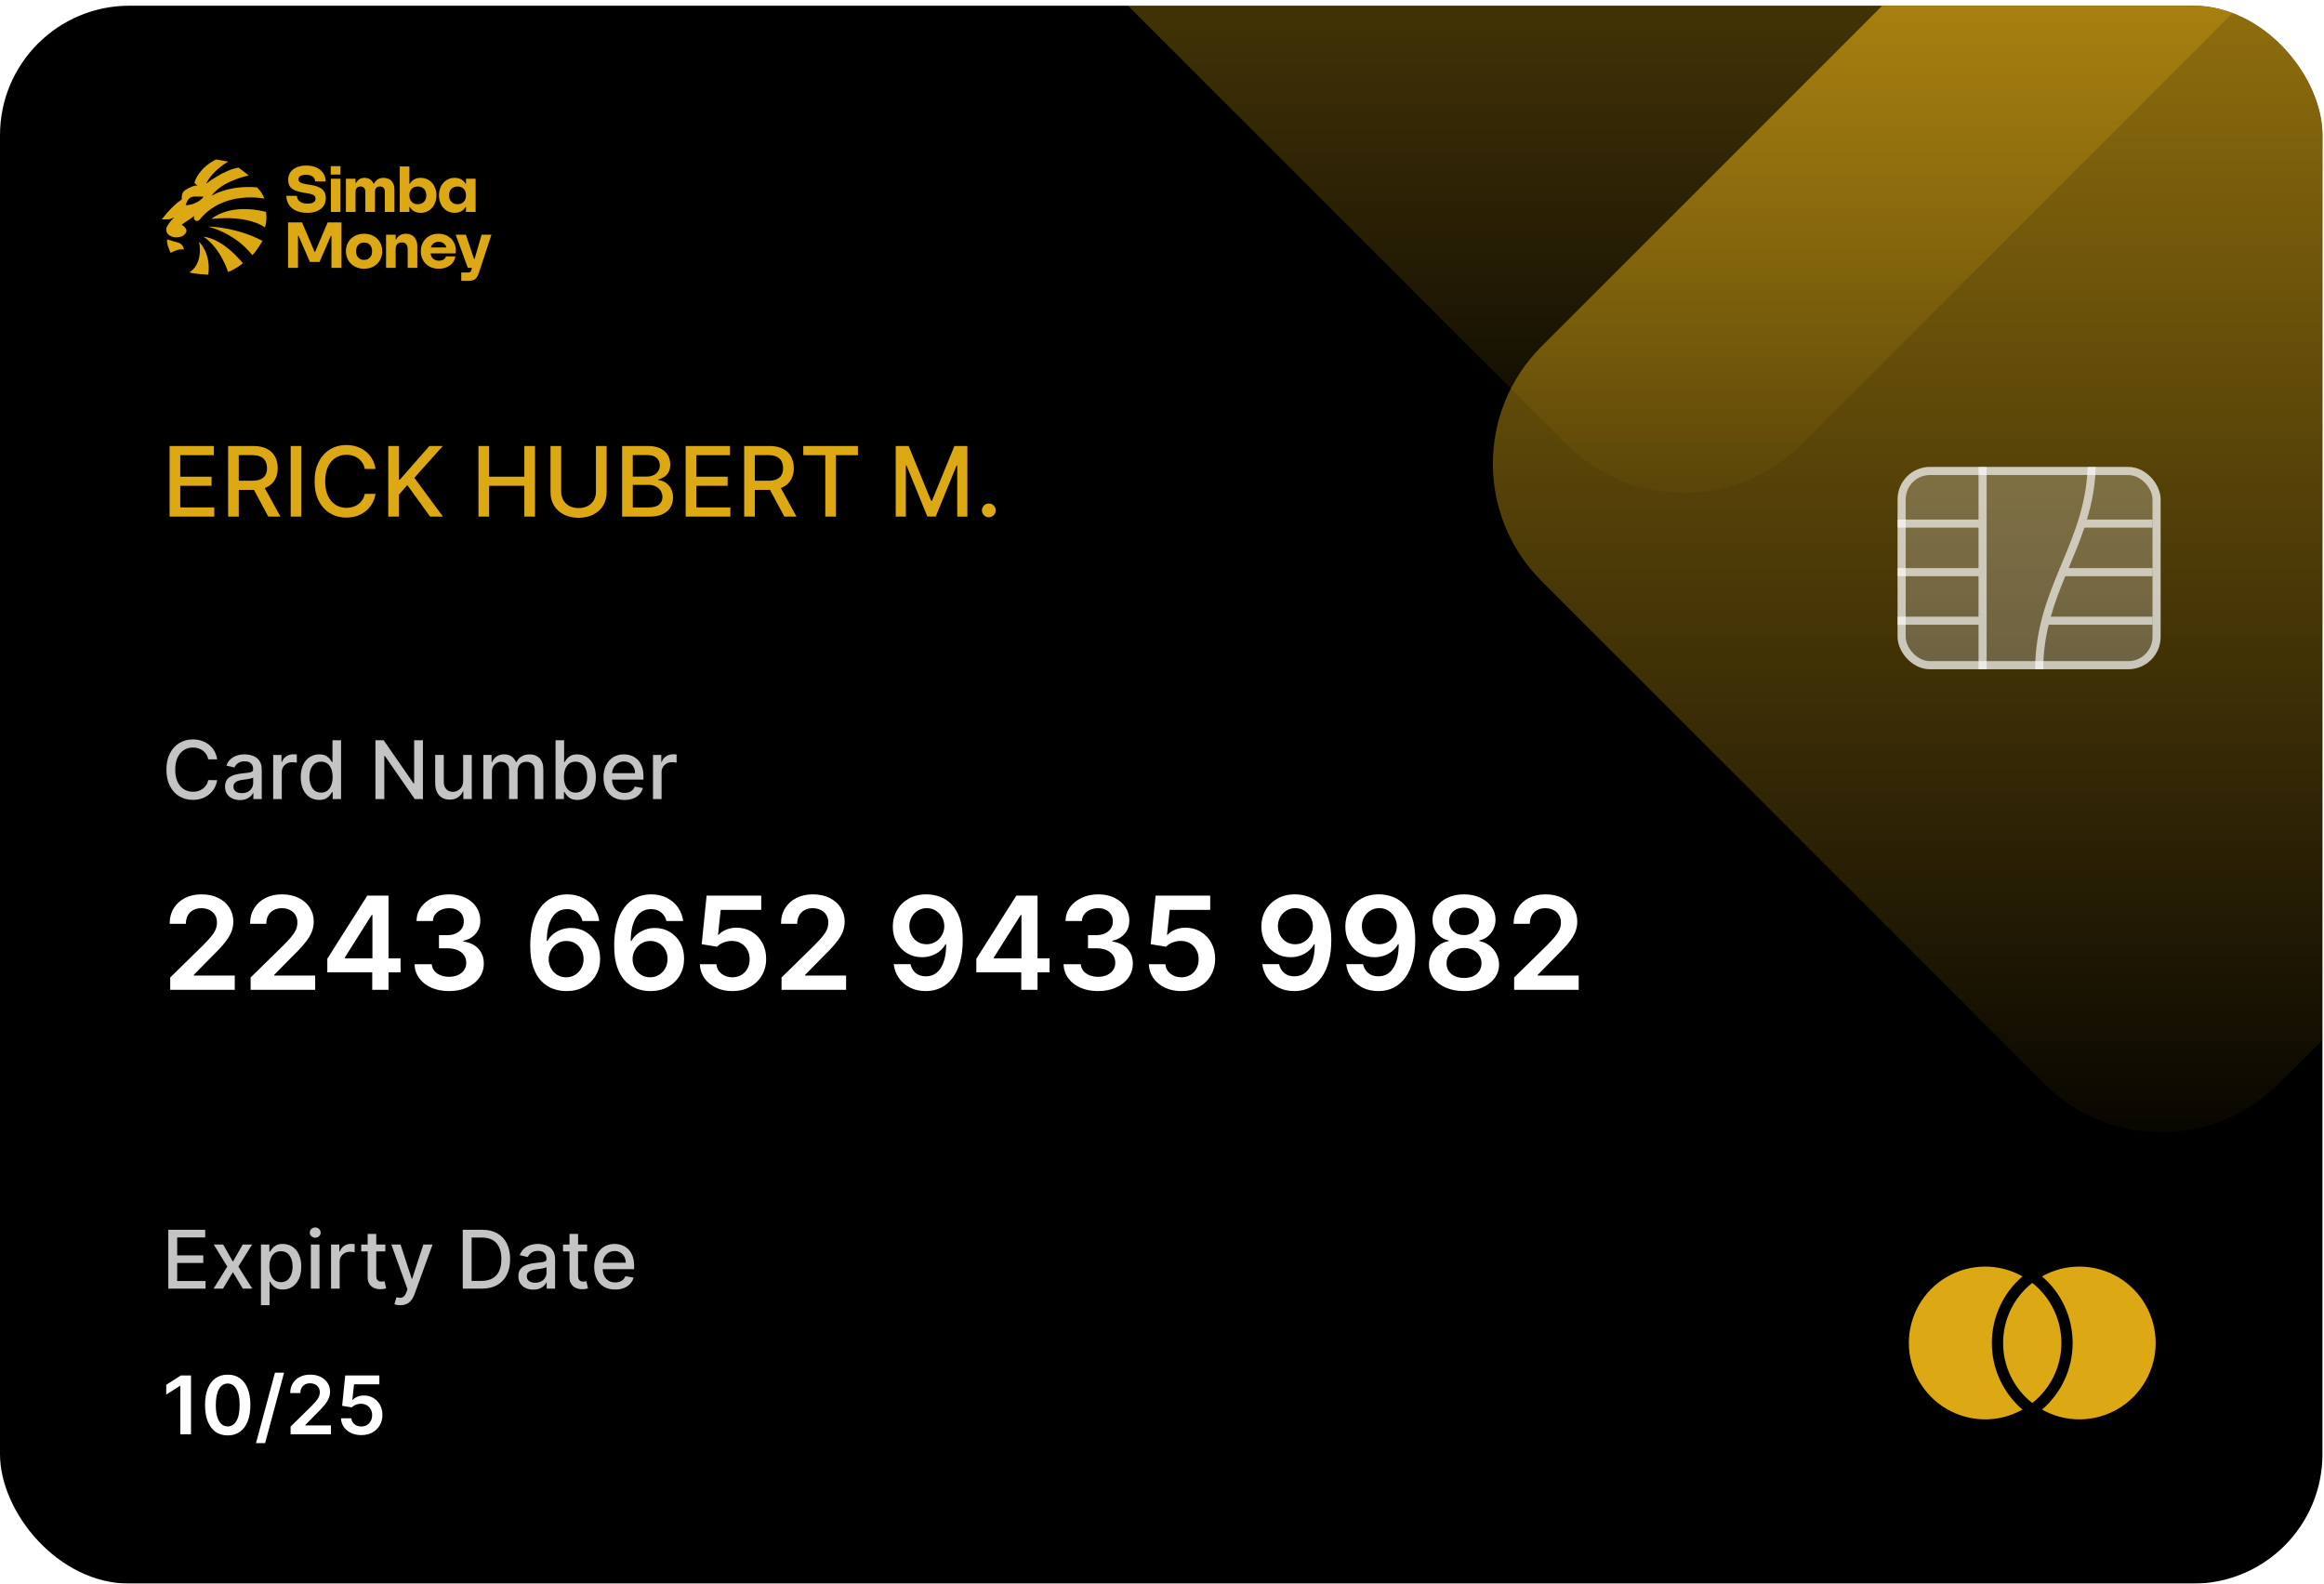 <svg width="361" height="246" viewBox="0 0 361 246" fill="none" xmlns="http://www.w3.org/2000/svg">
<g filter="url(#filter0_b_1093_224952)">
<g clip-path="url(#clip0_1093_224952)">
<rect y="0.885" width="360.759" height="245.115" rx="20.112" fill="black"/>
<path d="M317.542 -24.275C327.597 -34.331 343.901 -34.331 353.957 -24.275L432.059 53.827C442.114 63.883 442.114 80.187 432.059 90.242L353.957 168.344C343.901 178.4 327.597 178.4 317.542 168.344L239.44 90.242C229.384 80.187 229.384 63.883 239.44 53.827L317.542 -24.275Z" fill="url(#paint0_linear_1093_224952)" fill-opacity="0.8"/>
<path d="M243.378 -123.576C253.434 -133.631 269.738 -133.631 279.794 -123.576L357.896 -45.474C367.951 -35.418 367.951 -19.114 357.896 -9.058L279.794 69.043C269.738 79.099 253.434 79.099 243.378 69.043L165.276 -9.058C155.221 -19.114 155.221 -35.418 165.276 -45.474L243.378 -123.576Z" fill="url(#paint1_linear_1093_224952)" fill-opacity="0.8"/>
<g filter="url(#filter1_d_1093_224952)">
<path d="M26.345 80.25V69.28H33.223V70.705H28V74.047H32.864V75.467H28V78.825H33.287V80.25H26.345ZM35.434 80.25V69.28H39.344C40.194 69.28 40.9 69.426 41.46 69.719C42.024 70.012 42.446 70.417 42.724 70.935C43.003 71.449 43.142 72.044 43.142 72.719C43.142 73.39 43.001 73.981 42.719 74.492C42.44 74.999 42.019 75.393 41.455 75.675C40.894 75.958 40.189 76.099 39.339 76.099H36.377V74.674H39.189C39.725 74.674 40.16 74.597 40.496 74.444C40.835 74.29 41.083 74.067 41.24 73.774C41.398 73.481 41.476 73.129 41.476 72.719C41.476 72.305 41.396 71.946 41.235 71.642C41.078 71.338 40.83 71.106 40.491 70.946C40.155 70.781 39.714 70.699 39.168 70.699H37.089V80.25H35.434ZM40.849 75.301L43.56 80.25H41.674L39.018 75.301H40.849ZM46.811 69.28V80.25H45.156V69.28H46.811ZM58.333 72.847H56.662C56.598 72.49 56.478 72.176 56.303 71.904C56.128 71.633 55.914 71.403 55.66 71.213C55.407 71.024 55.123 70.881 54.809 70.785C54.498 70.689 54.168 70.64 53.818 70.64C53.186 70.64 52.62 70.799 52.12 71.117C51.623 71.435 51.23 71.901 50.941 72.515C50.656 73.129 50.513 73.879 50.513 74.765C50.513 75.658 50.656 76.411 50.941 77.025C51.23 77.64 51.625 78.104 52.125 78.418C52.625 78.732 53.187 78.889 53.812 78.889C54.159 78.889 54.487 78.843 54.798 78.75C55.112 78.654 55.396 78.513 55.65 78.327C55.903 78.141 56.117 77.915 56.292 77.647C56.471 77.375 56.594 77.065 56.662 76.715L58.333 76.72C58.244 77.259 58.071 77.756 57.814 78.209C57.56 78.659 57.233 79.048 56.833 79.377C56.437 79.702 55.983 79.954 55.473 80.132C54.962 80.311 54.405 80.4 53.802 80.4C52.852 80.4 52.005 80.175 51.263 79.725C50.52 79.272 49.934 78.623 49.506 77.781C49.081 76.938 48.868 75.933 48.868 74.765C48.868 73.594 49.083 72.588 49.511 71.749C49.94 70.906 50.525 70.26 51.268 69.81C52.011 69.357 52.855 69.13 53.802 69.13C54.384 69.13 54.926 69.214 55.43 69.382C55.937 69.546 56.392 69.789 56.796 70.11C57.199 70.428 57.533 70.817 57.798 71.278C58.062 71.735 58.24 72.258 58.333 72.847ZM60.314 80.25V69.28H61.969V74.519H62.103L66.704 69.28H68.788L64.363 74.219L68.804 80.25H66.811L63.265 75.349L61.969 76.838V80.25H60.314ZM74.323 80.25V69.28H75.978V74.047H81.447V69.28H83.107V80.25H81.447V75.467H75.978V80.25H74.323ZM92.572 69.28H94.233V76.495C94.233 77.263 94.052 77.943 93.692 78.536C93.331 79.125 92.824 79.589 92.171 79.929C91.517 80.264 90.751 80.432 89.873 80.432C88.998 80.432 88.233 80.264 87.58 79.929C86.926 79.589 86.419 79.125 86.059 78.536C85.698 77.943 85.518 77.263 85.518 76.495V69.28H87.173V76.361C87.173 76.858 87.282 77.299 87.5 77.684C87.721 78.07 88.033 78.373 88.437 78.595C88.841 78.813 89.319 78.922 89.873 78.922C90.43 78.922 90.91 78.813 91.313 78.595C91.721 78.373 92.031 78.07 92.246 77.684C92.463 77.299 92.572 76.858 92.572 76.361V69.28ZM96.639 80.25V69.28H100.657C101.435 69.28 102.08 69.408 102.59 69.665C103.101 69.919 103.483 70.264 103.737 70.699C103.99 71.131 104.117 71.619 104.117 72.162C104.117 72.619 104.033 73.004 103.865 73.319C103.697 73.629 103.472 73.879 103.19 74.069C102.912 74.254 102.605 74.39 102.269 74.476V74.583C102.633 74.601 102.988 74.719 103.335 74.936C103.685 75.151 103.974 75.456 104.203 75.852C104.431 76.249 104.545 76.731 104.545 77.299C104.545 77.859 104.413 78.363 104.149 78.809C103.888 79.252 103.485 79.604 102.938 79.864C102.392 80.121 101.694 80.25 100.844 80.25H96.639ZM98.294 78.831H100.683C101.476 78.831 102.044 78.677 102.387 78.37C102.73 78.063 102.901 77.679 102.901 77.218C102.901 76.872 102.813 76.554 102.638 76.265C102.463 75.975 102.214 75.745 101.889 75.574C101.567 75.402 101.185 75.317 100.742 75.317H98.294V78.831ZM98.294 74.026H100.512C100.883 74.026 101.217 73.954 101.514 73.811C101.814 73.669 102.051 73.469 102.226 73.212C102.405 72.951 102.494 72.644 102.494 72.29C102.494 71.837 102.335 71.456 102.017 71.149C101.699 70.842 101.212 70.689 100.555 70.689H98.294V74.026ZM106.509 80.25V69.28H113.386V70.705H108.164V74.047H113.027V75.467H108.164V78.825H113.451V80.25H106.509ZM115.597 80.25V69.28H119.508C120.357 69.28 121.063 69.426 121.623 69.719C122.188 70.012 122.609 70.417 122.887 70.935C123.166 71.449 123.305 72.044 123.305 72.719C123.305 73.39 123.164 73.981 122.882 74.492C122.604 74.999 122.182 75.393 121.618 75.675C121.057 75.958 120.352 76.099 119.502 76.099H116.54V74.674H119.352C119.888 74.674 120.324 74.597 120.659 74.444C120.998 74.29 121.247 74.067 121.404 73.774C121.561 73.481 121.639 73.129 121.639 72.719C121.639 72.305 121.559 71.946 121.398 71.642C121.241 71.338 120.993 71.106 120.654 70.946C120.318 70.781 119.877 70.699 119.331 70.699H117.252V80.25H115.597ZM121.013 75.301L123.723 80.25H121.838L119.181 75.301H121.013ZM124.778 70.705V69.28H133.268V70.705H129.846V80.25H128.196V70.705H124.778ZM139.137 69.28H141.145L144.638 77.807H144.766L148.259 69.28H150.267V80.25H148.693V72.312H148.591L145.355 80.234H144.048L140.813 72.306H140.711V80.25H139.137V69.28ZM153.601 80.352C153.308 80.352 153.056 80.248 152.845 80.041C152.635 79.83 152.529 79.577 152.529 79.281C152.529 78.988 152.635 78.738 152.845 78.531C153.056 78.32 153.308 78.215 153.601 78.215C153.893 78.215 154.145 78.32 154.356 78.531C154.566 78.738 154.672 78.988 154.672 79.281C154.672 79.477 154.622 79.657 154.522 79.822C154.425 79.982 154.297 80.111 154.136 80.207C153.975 80.304 153.797 80.352 153.601 80.352Z" fill="#DCA915"/>
</g>
<path d="M33.737 117.96H32.345C32.291 117.662 32.191 117.401 32.046 117.174C31.9 116.948 31.721 116.756 31.51 116.599C31.299 116.441 31.062 116.322 30.8 116.241C30.541 116.161 30.266 116.121 29.974 116.121C29.448 116.121 28.976 116.253 28.559 116.518C28.146 116.783 27.818 117.171 27.577 117.683C27.339 118.195 27.22 118.82 27.22 119.558C27.22 120.302 27.339 120.93 27.577 121.442C27.818 121.954 28.147 122.34 28.564 122.602C28.98 122.864 29.449 122.995 29.97 122.995C30.259 122.995 30.532 122.956 30.791 122.879C31.053 122.799 31.29 122.681 31.501 122.526C31.712 122.372 31.891 122.183 32.037 121.96C32.185 121.733 32.288 121.474 32.345 121.183L33.737 121.187C33.663 121.637 33.519 122.05 33.304 122.428C33.093 122.803 32.821 123.128 32.487 123.401C32.157 123.672 31.779 123.882 31.354 124.031C30.928 124.179 30.464 124.254 29.961 124.254C29.169 124.254 28.464 124.066 27.845 123.691C27.226 123.314 26.738 122.773 26.381 122.071C26.027 121.369 25.85 120.531 25.85 119.558C25.85 118.582 26.028 117.744 26.386 117.045C26.743 116.343 27.231 115.804 27.85 115.429C28.469 115.051 29.172 114.862 29.961 114.862C30.446 114.862 30.898 114.932 31.318 115.072C31.741 115.209 32.12 115.411 32.456 115.679C32.792 115.944 33.071 116.268 33.291 116.652C33.511 117.033 33.66 117.469 33.737 117.96ZM37.276 124.281C36.842 124.281 36.449 124.2 36.098 124.04C35.746 123.876 35.468 123.639 35.263 123.33C35.06 123.02 34.959 122.641 34.959 122.192C34.959 121.805 35.034 121.486 35.182 121.236C35.331 120.986 35.532 120.789 35.785 120.643C36.038 120.497 36.321 120.387 36.633 120.312C36.946 120.238 37.264 120.181 37.589 120.143C37.999 120.095 38.333 120.056 38.588 120.027C38.844 119.994 39.03 119.942 39.146 119.87C39.262 119.799 39.32 119.683 39.32 119.522V119.491C39.32 119.101 39.21 118.799 38.99 118.585C38.773 118.371 38.449 118.264 38.017 118.264C37.568 118.264 37.214 118.363 36.955 118.563C36.699 118.759 36.522 118.978 36.423 119.219L35.169 118.933C35.318 118.516 35.535 118.18 35.821 117.924C36.109 117.665 36.441 117.478 36.816 117.362C37.191 117.243 37.586 117.183 37.999 117.183C38.273 117.183 38.563 117.216 38.87 117.281C39.179 117.344 39.468 117.46 39.736 117.63C40.006 117.799 40.228 118.042 40.401 118.357C40.573 118.67 40.66 119.076 40.66 119.576V124.129H39.356V123.192H39.303C39.216 123.364 39.087 123.534 38.914 123.7C38.742 123.867 38.52 124.005 38.249 124.116C37.978 124.226 37.654 124.281 37.276 124.281ZM37.566 123.209C37.935 123.209 38.251 123.136 38.513 122.991C38.777 122.845 38.978 122.654 39.115 122.419C39.255 122.181 39.325 121.927 39.325 121.656V120.772C39.277 120.82 39.185 120.864 39.048 120.906C38.914 120.945 38.761 120.979 38.588 121.009C38.416 121.036 38.248 121.061 38.084 121.085C37.92 121.105 37.783 121.123 37.673 121.138C37.414 121.171 37.178 121.226 36.964 121.303C36.752 121.381 36.583 121.492 36.455 121.638C36.33 121.781 36.267 121.971 36.267 122.209C36.267 122.54 36.389 122.79 36.633 122.959C36.877 123.126 37.188 123.209 37.566 123.209ZM42.437 124.129V117.273H43.727V118.362H43.799C43.924 117.993 44.144 117.703 44.459 117.491C44.778 117.277 45.138 117.17 45.54 117.17C45.623 117.17 45.721 117.173 45.834 117.179C45.95 117.185 46.041 117.192 46.106 117.201V118.478C46.053 118.463 45.958 118.447 45.821 118.429C45.684 118.408 45.547 118.397 45.41 118.397C45.095 118.397 44.813 118.464 44.566 118.598C44.322 118.729 44.129 118.912 43.986 119.147C43.843 119.379 43.772 119.644 43.772 119.942V124.129H42.437ZM49.583 124.263C49.029 124.263 48.535 124.121 48.101 123.839C47.669 123.553 47.33 123.147 47.083 122.62C46.839 122.09 46.717 121.455 46.717 120.714C46.717 119.973 46.84 119.339 47.087 118.813C47.337 118.286 47.68 117.883 48.114 117.603C48.549 117.323 49.041 117.183 49.592 117.183C50.017 117.183 50.359 117.255 50.618 117.398C50.88 117.537 51.083 117.701 51.225 117.889C51.371 118.076 51.484 118.241 51.565 118.384H51.645V114.987H52.98V124.129H51.676V123.062H51.565C51.484 123.208 51.368 123.375 51.216 123.562C51.068 123.749 50.862 123.913 50.6 124.053C50.339 124.193 49.999 124.263 49.583 124.263ZM49.877 123.125C50.261 123.125 50.586 123.023 50.85 122.821C51.118 122.616 51.321 122.331 51.458 121.968C51.597 121.605 51.667 121.183 51.667 120.701C51.667 120.225 51.599 119.808 51.462 119.451C51.325 119.094 51.124 118.816 50.859 118.616C50.594 118.417 50.267 118.317 49.877 118.317C49.475 118.317 49.141 118.421 48.873 118.63C48.605 118.838 48.403 119.122 48.266 119.482C48.132 119.842 48.065 120.248 48.065 120.701C48.065 121.159 48.133 121.571 48.27 121.937C48.407 122.303 48.61 122.593 48.877 122.808C49.148 123.019 49.481 123.125 49.877 123.125ZM65.697 114.987V124.129H64.429L59.782 117.424H59.698V124.129H58.318V114.987H59.595L64.246 121.701H64.331V114.987H65.697ZM71.945 121.285V117.273H73.284V124.129H71.972V122.942H71.9C71.743 123.308 71.49 123.613 71.142 123.857C70.796 124.098 70.366 124.218 69.852 124.218C69.411 124.218 69.021 124.121 68.682 123.928C68.346 123.732 68.081 123.441 67.888 123.058C67.697 122.674 67.602 122.199 67.602 121.634V117.273H68.936V121.473C68.936 121.94 69.066 122.312 69.325 122.589C69.584 122.866 69.92 123.004 70.334 123.004C70.584 123.004 70.832 122.942 71.079 122.817C71.329 122.692 71.536 122.503 71.7 122.25C71.866 121.997 71.948 121.675 71.945 121.285ZM75.078 124.129V117.273H76.359V118.388H76.444C76.586 118.011 76.82 117.716 77.144 117.505C77.469 117.29 77.857 117.183 78.309 117.183C78.768 117.183 79.151 117.29 79.461 117.505C79.773 117.719 80.004 118.014 80.153 118.388H80.224C80.388 118.022 80.648 117.731 81.005 117.514C81.362 117.293 81.788 117.183 82.282 117.183C82.904 117.183 83.411 117.378 83.804 117.768C84.2 118.158 84.398 118.746 84.398 119.531V124.129H83.063V119.656C83.063 119.192 82.937 118.856 82.684 118.647C82.431 118.439 82.129 118.335 81.778 118.335C81.343 118.335 81.005 118.469 80.764 118.737C80.523 119.002 80.403 119.342 80.403 119.759V124.129H79.073V119.571C79.073 119.199 78.957 118.9 78.724 118.674C78.492 118.448 78.19 118.335 77.818 118.335C77.565 118.335 77.332 118.402 77.118 118.536C76.906 118.667 76.735 118.85 76.604 119.085C76.476 119.32 76.412 119.592 76.412 119.902V124.129H75.078ZM86.294 124.129V114.987H87.629V118.384H87.709C87.786 118.241 87.898 118.076 88.044 117.889C88.189 117.701 88.392 117.537 88.651 117.398C88.91 117.255 89.252 117.183 89.677 117.183C90.231 117.183 90.725 117.323 91.159 117.603C91.594 117.883 91.935 118.286 92.182 118.813C92.432 119.339 92.557 119.973 92.557 120.714C92.557 121.455 92.433 122.09 92.186 122.62C91.939 123.147 91.6 123.553 91.168 123.839C90.737 124.121 90.244 124.263 89.691 124.263C89.274 124.263 88.933 124.193 88.669 124.053C88.407 123.913 88.201 123.749 88.053 123.562C87.904 123.375 87.789 123.208 87.709 123.062H87.597V124.129H86.294ZM87.602 120.701C87.602 121.183 87.672 121.605 87.812 121.968C87.951 122.331 88.154 122.616 88.419 122.821C88.683 123.023 89.008 123.125 89.392 123.125C89.79 123.125 90.124 123.019 90.392 122.808C90.659 122.593 90.862 122.303 90.999 121.937C91.139 121.571 91.209 121.159 91.209 120.701C91.209 120.248 91.14 119.842 91.003 119.482C90.869 119.122 90.667 118.838 90.396 118.63C90.128 118.421 89.793 118.317 89.392 118.317C89.005 118.317 88.678 118.417 88.41 118.616C88.145 118.816 87.944 119.094 87.807 119.451C87.67 119.808 87.602 120.225 87.602 120.701ZM97.01 124.267C96.335 124.267 95.753 124.123 95.265 123.834C94.78 123.543 94.405 123.133 94.14 122.607C93.878 122.077 93.747 121.457 93.747 120.745C93.747 120.043 93.878 119.424 94.14 118.888C94.405 118.353 94.774 117.935 95.247 117.634C95.723 117.334 96.28 117.183 96.917 117.183C97.303 117.183 97.678 117.247 98.041 117.375C98.404 117.503 98.73 117.704 99.019 117.978C99.308 118.252 99.535 118.607 99.702 119.045C99.869 119.479 99.952 120.007 99.952 120.629V121.102H94.502V120.103H98.644C98.644 119.751 98.573 119.44 98.43 119.17C98.287 118.896 98.086 118.68 97.827 118.522C97.571 118.365 97.271 118.286 96.925 118.286C96.55 118.286 96.223 118.378 95.944 118.563C95.667 118.744 95.452 118.982 95.301 119.277C95.152 119.568 95.078 119.885 95.078 120.228V121.009C95.078 121.467 95.158 121.857 95.319 122.178C95.482 122.5 95.71 122.745 96.001 122.915C96.293 123.081 96.634 123.165 97.024 123.165C97.277 123.165 97.507 123.129 97.716 123.058C97.924 122.983 98.104 122.873 98.256 122.727C98.407 122.581 98.523 122.401 98.604 122.187L99.867 122.415C99.766 122.787 99.584 123.113 99.323 123.392C99.064 123.669 98.738 123.885 98.345 124.04C97.955 124.191 97.51 124.267 97.01 124.267ZM101.433 124.129V117.273H102.723V118.362H102.794C102.919 117.993 103.139 117.703 103.455 117.491C103.773 117.277 104.133 117.17 104.535 117.17C104.618 117.17 104.717 117.173 104.83 117.179C104.946 117.185 105.037 117.192 105.102 117.201V118.478C105.048 118.463 104.953 118.447 104.816 118.429C104.679 118.408 104.543 118.397 104.406 118.397C104.09 118.397 103.809 118.464 103.562 118.598C103.318 118.729 103.125 118.912 102.982 119.147C102.839 119.379 102.767 119.644 102.767 119.942V124.129H101.433Z" fill="#C4C4C4"/>
<g filter="url(#filter2_d_1093_224952)">
<path d="M26.44 153.756V151.842L31.518 146.864C32.004 146.373 32.408 145.938 32.732 145.557C33.056 145.176 33.299 144.807 33.461 144.45C33.623 144.093 33.703 143.712 33.703 143.307C33.703 142.845 33.599 142.45 33.389 142.121C33.18 141.788 32.892 141.531 32.525 141.35C32.158 141.169 31.742 141.079 31.275 141.079C30.794 141.079 30.373 141.179 30.011 141.379C29.649 141.574 29.368 141.852 29.168 142.214C28.973 142.576 28.875 143.007 28.875 143.507H26.354C26.354 142.579 26.566 141.772 26.99 141.086C27.414 140.4 27.997 139.869 28.74 139.493C29.487 139.117 30.344 138.929 31.311 138.929C32.292 138.929 33.154 139.112 33.896 139.479C34.639 139.846 35.215 140.348 35.625 140.986C36.039 141.624 36.246 142.352 36.246 143.171C36.246 143.719 36.141 144.257 35.932 144.785C35.722 145.314 35.353 145.9 34.825 146.542C34.301 147.185 33.565 147.964 32.618 148.878L30.097 151.442V151.542H36.467V153.756H26.44ZM38.931 153.756V151.842L44.009 146.864C44.495 146.373 44.9 145.938 45.224 145.557C45.547 145.176 45.79 144.807 45.952 144.45C46.114 144.093 46.195 143.712 46.195 143.307C46.195 142.845 46.09 142.45 45.881 142.121C45.671 141.788 45.383 141.531 45.016 141.35C44.65 141.169 44.233 141.079 43.767 141.079C43.286 141.079 42.864 141.179 42.502 141.379C42.141 141.574 41.86 141.852 41.66 142.214C41.465 142.576 41.367 143.007 41.367 143.507H38.846C38.846 142.579 39.058 141.772 39.481 141.086C39.905 140.4 40.488 139.869 41.231 139.493C41.979 139.117 42.836 138.929 43.802 138.929C44.783 138.929 45.645 139.112 46.388 139.479C47.13 139.846 47.707 140.348 48.116 140.986C48.53 141.624 48.737 142.352 48.737 143.171C48.737 143.719 48.633 144.257 48.423 144.785C48.214 145.314 47.845 145.9 47.316 146.542C46.792 147.185 46.057 147.964 45.109 148.878L42.588 151.442V151.542H48.959V153.756H38.931ZM50.844 151.042V148.935L57.051 139.129H58.808V142.129H57.736L53.558 148.749V148.864H62.222V151.042H50.844ZM57.822 153.756V150.399L57.851 149.456V139.129H60.35V153.756H57.822ZM69.753 153.956C68.725 153.956 67.81 153.78 67.01 153.427C66.215 153.075 65.587 152.585 65.125 151.956C64.663 151.328 64.418 150.601 64.389 149.778H67.075C67.099 150.173 67.229 150.518 67.468 150.813C67.706 151.104 68.022 151.33 68.417 151.492C68.813 151.654 69.255 151.735 69.746 151.735C70.269 151.735 70.734 151.644 71.138 151.463C71.543 151.278 71.86 151.02 72.088 150.692C72.317 150.363 72.429 149.985 72.424 149.556C72.429 149.114 72.314 148.723 72.081 148.385C71.848 148.047 71.51 147.783 71.067 147.592C70.629 147.402 70.1 147.307 69.481 147.307H68.189V145.264H69.481C69.991 145.264 70.436 145.176 70.817 145C71.203 144.824 71.505 144.576 71.724 144.257C71.943 143.933 72.05 143.559 72.046 143.136C72.05 142.721 71.957 142.362 71.767 142.057C71.581 141.748 71.317 141.507 70.974 141.336C70.636 141.164 70.239 141.079 69.781 141.079C69.334 141.079 68.92 141.16 68.539 141.322C68.158 141.483 67.851 141.714 67.618 142.014C67.384 142.31 67.26 142.662 67.246 143.071H64.696C64.715 142.252 64.951 141.533 65.403 140.914C65.861 140.291 66.47 139.805 67.232 139.457C67.994 139.105 68.848 138.929 69.796 138.929C70.772 138.929 71.619 139.112 72.338 139.479C73.062 139.841 73.621 140.329 74.017 140.943C74.412 141.557 74.609 142.236 74.609 142.979C74.614 143.802 74.371 144.493 73.881 145.05C73.395 145.607 72.757 145.971 71.967 146.142V146.257C72.995 146.4 73.783 146.78 74.331 147.399C74.883 148.014 75.157 148.778 75.152 149.692C75.152 150.511 74.919 151.244 74.452 151.892C73.99 152.535 73.353 153.039 72.538 153.406C71.729 153.773 70.8 153.956 69.753 153.956ZM87.949 153.956C87.249 153.951 86.566 153.83 85.899 153.592C85.233 153.349 84.633 152.956 84.1 152.413C83.566 151.866 83.142 151.139 82.828 150.235C82.514 149.325 82.359 148.199 82.364 146.857C82.364 145.604 82.497 144.488 82.764 143.507C83.031 142.526 83.414 141.698 83.914 141.022C84.414 140.341 85.016 139.822 85.721 139.465C86.43 139.108 87.223 138.929 88.099 138.929C89.018 138.929 89.832 139.11 90.542 139.472C91.256 139.834 91.832 140.329 92.27 140.957C92.708 141.581 92.979 142.286 93.084 143.071H90.477C90.344 142.51 90.07 142.062 89.656 141.729C89.246 141.391 88.728 141.222 88.099 141.222C87.085 141.222 86.304 141.662 85.757 142.543C85.214 143.424 84.94 144.633 84.935 146.171H85.035C85.268 145.752 85.571 145.393 85.942 145.093C86.314 144.793 86.733 144.562 87.199 144.4C87.671 144.233 88.168 144.15 88.692 144.15C89.549 144.15 90.318 144.355 90.999 144.764C91.684 145.174 92.227 145.738 92.627 146.457C93.027 147.171 93.225 147.99 93.22 148.914C93.225 149.875 93.006 150.74 92.563 151.506C92.12 152.268 91.503 152.868 90.713 153.306C89.923 153.744 89.001 153.961 87.949 153.956ZM87.935 151.813C88.454 151.813 88.918 151.687 89.328 151.435C89.737 151.182 90.061 150.842 90.299 150.413C90.537 149.985 90.653 149.504 90.649 148.971C90.653 148.447 90.539 147.973 90.306 147.549C90.077 147.126 89.761 146.79 89.356 146.542C88.951 146.295 88.49 146.171 87.971 146.171C87.585 146.171 87.225 146.245 86.892 146.392C86.559 146.54 86.268 146.745 86.021 147.007C85.773 147.264 85.578 147.564 85.435 147.907C85.297 148.245 85.226 148.606 85.221 148.992C85.226 149.502 85.345 149.971 85.578 150.399C85.811 150.828 86.133 151.17 86.542 151.428C86.952 151.685 87.416 151.813 87.935 151.813ZM100.99 153.956C100.291 153.951 99.607 153.83 98.941 153.592C98.274 153.349 97.674 152.956 97.141 152.413C96.608 151.866 96.184 151.139 95.87 150.235C95.555 149.325 95.401 148.199 95.405 146.857C95.405 145.604 95.539 144.488 95.805 143.507C96.072 142.526 96.455 141.698 96.955 141.022C97.455 140.341 98.057 139.822 98.762 139.465C99.472 139.108 100.264 138.929 101.14 138.929C102.059 138.929 102.874 139.11 103.583 139.472C104.297 139.834 104.873 140.329 105.311 140.957C105.749 141.581 106.021 142.286 106.126 143.071H103.519C103.385 142.51 103.112 142.062 102.697 141.729C102.288 141.391 101.769 141.222 101.14 141.222C100.126 141.222 99.345 141.662 98.798 142.543C98.255 143.424 97.981 144.633 97.977 146.171H98.076C98.31 145.752 98.612 145.393 98.984 145.093C99.355 144.793 99.774 144.562 100.241 144.4C100.712 144.233 101.209 144.15 101.733 144.15C102.59 144.15 103.359 144.355 104.04 144.764C104.726 145.174 105.269 145.738 105.668 146.457C106.068 147.171 106.266 147.99 106.261 148.914C106.266 149.875 106.047 150.74 105.604 151.506C105.161 152.268 104.545 152.868 103.754 153.306C102.964 153.744 102.043 153.961 100.99 153.956ZM100.976 151.813C101.495 151.813 101.959 151.687 102.369 151.435C102.778 151.182 103.102 150.842 103.34 150.413C103.578 149.985 103.695 149.504 103.69 148.971C103.695 148.447 103.581 147.973 103.347 147.549C103.119 147.126 102.802 146.79 102.397 146.542C101.993 146.295 101.531 146.171 101.012 146.171C100.626 146.171 100.267 146.245 99.933 146.392C99.6 146.54 99.31 146.745 99.062 147.007C98.814 147.264 98.619 147.564 98.476 147.907C98.338 148.245 98.267 148.606 98.262 148.992C98.267 149.502 98.386 149.971 98.619 150.399C98.853 150.828 99.174 151.17 99.584 151.428C99.993 151.685 100.457 151.813 100.976 151.813ZM113.76 153.956C112.808 153.956 111.956 153.777 111.204 153.42C110.451 153.058 109.854 152.563 109.411 151.935C108.973 151.306 108.74 150.587 108.711 149.778H111.282C111.33 150.378 111.589 150.868 112.061 151.249C112.532 151.625 113.099 151.813 113.76 151.813C114.279 151.813 114.741 151.694 115.146 151.456C115.551 151.218 115.87 150.887 116.103 150.463C116.336 150.04 116.451 149.556 116.446 149.014C116.451 148.461 116.334 147.971 116.096 147.542C115.858 147.114 115.532 146.778 115.117 146.535C114.703 146.288 114.227 146.164 113.689 146.164C113.251 146.159 112.82 146.24 112.396 146.407C111.973 146.573 111.637 146.792 111.389 147.064L108.997 146.671L109.761 139.129H118.246V141.343H111.953L111.532 145.221H111.618C111.889 144.902 112.272 144.638 112.768 144.428C113.263 144.214 113.806 144.107 114.396 144.107C115.282 144.107 116.072 144.316 116.767 144.735C117.462 145.15 118.01 145.721 118.41 146.45C118.81 147.178 119.01 148.011 119.01 148.949C119.01 149.916 118.786 150.778 118.338 151.535C117.896 152.287 117.279 152.88 116.489 153.313C115.703 153.742 114.794 153.956 113.76 153.956ZM121.402 153.756V151.842L126.48 146.864C126.966 146.373 127.371 145.938 127.695 145.557C128.018 145.176 128.261 144.807 128.423 144.45C128.585 144.093 128.666 143.712 128.666 143.307C128.666 142.845 128.561 142.45 128.352 142.121C128.142 141.788 127.854 141.531 127.487 141.35C127.121 141.169 126.704 141.079 126.238 141.079C125.757 141.079 125.335 141.179 124.973 141.379C124.612 141.574 124.331 141.852 124.131 142.214C123.935 142.576 123.838 143.007 123.838 143.507H121.317C121.317 142.579 121.529 141.772 121.952 141.086C122.376 140.4 122.959 139.869 123.702 139.493C124.45 139.117 125.307 138.929 126.273 138.929C127.254 138.929 128.116 139.112 128.859 139.479C129.601 139.846 130.178 140.348 130.587 140.986C131.001 141.624 131.208 142.352 131.208 143.171C131.208 143.719 131.104 144.257 130.894 144.785C130.685 145.314 130.316 145.9 129.787 146.542C129.263 147.185 128.528 147.964 127.58 148.878L125.059 151.442V151.542H131.43V153.756H121.402ZM143.961 138.929C144.66 138.934 145.341 139.058 146.003 139.3C146.67 139.538 147.27 139.929 147.803 140.472C148.336 141.01 148.76 141.731 149.074 142.636C149.389 143.54 149.546 144.659 149.546 145.992C149.55 147.249 149.417 148.373 149.146 149.364C148.879 150.349 148.496 151.182 147.996 151.863C147.496 152.544 146.894 153.063 146.189 153.42C145.484 153.777 144.691 153.956 143.811 153.956C142.887 153.956 142.068 153.775 141.354 153.413C140.644 153.051 140.071 152.556 139.632 151.927C139.194 151.299 138.925 150.58 138.825 149.771H141.432C141.566 150.351 141.837 150.813 142.246 151.156C142.661 151.494 143.182 151.663 143.811 151.663C144.825 151.663 145.606 151.223 146.153 150.342C146.701 149.461 146.974 148.237 146.974 146.671H146.875C146.641 147.09 146.339 147.452 145.967 147.757C145.596 148.057 145.175 148.287 144.703 148.449C144.237 148.611 143.742 148.692 143.218 148.692C142.361 148.692 141.589 148.487 140.904 148.078C140.223 147.668 139.682 147.107 139.283 146.392C138.887 145.678 138.687 144.862 138.683 143.943C138.683 142.99 138.902 142.136 139.34 141.379C139.782 140.617 140.399 140.017 141.189 139.579C141.98 139.136 142.904 138.919 143.961 138.929ZM143.968 141.072C143.453 141.072 142.989 141.198 142.575 141.45C142.166 141.698 141.842 142.036 141.604 142.464C141.37 142.888 141.254 143.362 141.254 143.886C141.258 144.405 141.375 144.876 141.604 145.3C141.837 145.723 142.154 146.059 142.554 146.307C142.958 146.554 143.42 146.678 143.939 146.678C144.325 146.678 144.684 146.604 145.018 146.457C145.351 146.309 145.641 146.104 145.889 145.842C146.141 145.576 146.336 145.273 146.475 144.935C146.617 144.597 146.686 144.24 146.682 143.864C146.682 143.364 146.563 142.902 146.325 142.479C146.091 142.055 145.77 141.714 145.36 141.457C144.956 141.2 144.491 141.072 143.968 141.072ZM151.66 151.042V148.935L157.866 139.129H159.623V142.129H158.552L154.374 148.749V148.864H163.037V151.042H151.66ZM158.637 153.756V150.399L158.666 149.456V139.129H161.166V153.756H158.637ZM170.568 153.956C169.54 153.956 168.626 153.78 167.826 153.427C167.031 153.075 166.402 152.585 165.94 151.956C165.478 151.328 165.233 150.601 165.205 149.778H167.89C167.914 150.173 168.045 150.518 168.283 150.813C168.521 151.104 168.837 151.33 169.233 151.492C169.628 151.654 170.071 151.735 170.561 151.735C171.085 151.735 171.549 151.644 171.954 151.463C172.359 151.278 172.675 151.02 172.904 150.692C173.132 150.363 173.244 149.985 173.239 149.556C173.244 149.114 173.13 148.723 172.897 148.385C172.663 148.047 172.325 147.783 171.882 147.592C171.444 147.402 170.916 147.307 170.297 147.307H169.004V145.264H170.297C170.806 145.264 171.252 145.176 171.632 145C172.018 144.824 172.32 144.576 172.539 144.257C172.758 143.933 172.866 143.559 172.861 143.136C172.866 142.721 172.773 142.362 172.582 142.057C172.397 141.748 172.132 141.507 171.79 141.336C171.451 141.164 171.054 141.079 170.597 141.079C170.149 141.079 169.735 141.16 169.354 141.322C168.973 141.483 168.666 141.714 168.433 142.014C168.199 142.31 168.076 142.662 168.061 143.071H165.512C165.531 142.252 165.766 141.533 166.219 140.914C166.676 140.291 167.285 139.805 168.047 139.457C168.809 139.105 169.664 138.929 170.611 138.929C171.587 138.929 172.435 139.112 173.154 139.479C173.877 139.841 174.437 140.329 174.832 140.943C175.227 141.557 175.425 142.236 175.425 142.979C175.43 143.802 175.187 144.493 174.696 145.05C174.211 145.607 173.573 145.971 172.782 146.142V146.257C173.811 146.4 174.599 146.78 175.146 147.399C175.699 148.014 175.972 148.778 175.968 149.692C175.968 150.511 175.734 151.244 175.268 151.892C174.806 152.535 174.168 153.039 173.354 153.406C172.544 153.773 171.616 153.956 170.568 153.956ZM183.504 153.956C182.552 153.956 181.7 153.777 180.947 153.42C180.195 153.058 179.598 152.563 179.155 151.935C178.717 151.306 178.483 150.587 178.455 149.778H181.026C181.074 150.378 181.333 150.868 181.804 151.249C182.276 151.625 182.842 151.813 183.504 151.813C184.023 151.813 184.485 151.694 184.89 151.456C185.295 151.218 185.614 150.887 185.847 150.463C186.08 150.04 186.194 149.556 186.19 149.014C186.194 148.461 186.078 147.971 185.84 147.542C185.602 147.114 185.276 146.778 184.861 146.535C184.447 146.288 183.971 146.164 183.433 146.164C182.995 146.159 182.564 146.24 182.14 146.407C181.716 146.573 181.381 146.792 181.133 147.064L178.741 146.671L179.505 139.129H187.989V141.343H181.697L181.276 145.221H181.362C181.633 144.902 182.016 144.638 182.512 144.428C183.007 144.214 183.55 144.107 184.14 144.107C185.026 144.107 185.816 144.316 186.511 144.735C187.206 145.15 187.754 145.721 188.154 146.45C188.554 147.178 188.754 148.011 188.754 148.949C188.754 149.916 188.53 150.778 188.082 151.535C187.64 152.287 187.023 152.88 186.233 153.313C185.447 153.742 184.537 153.956 183.504 153.956ZM201.213 138.929C201.913 138.934 202.594 139.058 203.256 139.3C203.922 139.538 204.522 139.929 205.055 140.472C205.589 141.01 206.012 141.731 206.327 142.636C206.641 143.54 206.798 144.659 206.798 145.992C206.803 147.249 206.669 148.373 206.398 149.364C206.131 150.349 205.748 151.182 205.248 151.863C204.748 152.544 204.146 153.063 203.441 153.42C202.737 153.777 201.944 153.956 201.063 153.956C200.139 153.956 199.32 153.775 198.606 153.413C197.897 153.051 197.323 152.556 196.885 151.927C196.447 151.299 196.178 150.58 196.078 149.771H198.685C198.818 150.351 199.089 150.813 199.499 151.156C199.913 151.494 200.434 151.663 201.063 151.663C202.077 151.663 202.858 151.223 203.406 150.342C203.953 149.461 204.227 148.237 204.227 146.671H204.127C203.894 147.09 203.591 147.452 203.22 147.757C202.849 148.057 202.427 148.287 201.956 148.449C201.489 148.611 200.994 148.692 200.47 148.692C199.613 148.692 198.842 148.487 198.156 148.078C197.475 147.668 196.935 147.107 196.535 146.392C196.14 145.678 195.94 144.862 195.935 143.943C195.935 142.99 196.154 142.136 196.592 141.379C197.035 140.617 197.651 140.017 198.442 139.579C199.232 139.136 200.156 138.919 201.213 138.929ZM201.22 141.072C200.706 141.072 200.242 141.198 199.827 141.45C199.418 141.698 199.094 142.036 198.856 142.464C198.623 142.888 198.506 143.362 198.506 143.886C198.511 144.405 198.628 144.876 198.856 145.3C199.089 145.723 199.406 146.059 199.806 146.307C200.211 146.554 200.673 146.678 201.192 146.678C201.577 146.678 201.937 146.604 202.27 146.457C202.603 146.309 202.894 146.104 203.141 145.842C203.394 145.576 203.589 145.273 203.727 144.935C203.87 144.597 203.939 144.24 203.934 143.864C203.934 143.364 203.815 142.902 203.577 142.479C203.344 142.055 203.022 141.714 202.613 141.457C202.208 141.2 201.744 141.072 201.22 141.072ZM214.254 138.929C214.954 138.934 215.635 139.058 216.297 139.3C216.964 139.538 217.564 139.929 218.097 140.472C218.63 141.01 219.054 141.731 219.368 142.636C219.682 143.54 219.839 144.659 219.839 145.992C219.844 147.249 219.711 148.373 219.439 149.364C219.173 150.349 218.79 151.182 218.29 151.863C217.79 152.544 217.187 153.063 216.483 153.42C215.778 153.777 214.985 153.956 214.104 153.956C213.181 153.956 212.362 153.775 211.648 153.413C210.938 153.051 210.364 152.556 209.926 151.927C209.488 151.299 209.219 150.58 209.119 149.771H211.726C211.859 150.351 212.131 150.813 212.54 151.156C212.955 151.494 213.476 151.663 214.104 151.663C215.119 151.663 215.899 151.223 216.447 150.342C216.995 149.461 217.268 148.237 217.268 146.671H217.168C216.935 147.09 216.633 147.452 216.261 147.757C215.89 148.057 215.469 148.287 214.997 148.449C214.531 148.611 214.035 148.692 213.512 148.692C212.655 148.692 211.883 148.487 211.198 148.078C210.517 147.668 209.976 147.107 209.576 146.392C209.181 145.678 208.981 144.862 208.976 143.943C208.976 142.99 209.195 142.136 209.633 141.379C210.076 140.617 210.693 140.017 211.483 139.579C212.274 139.136 213.197 138.919 214.254 138.929ZM214.261 141.072C213.747 141.072 213.283 141.198 212.869 141.45C212.459 141.698 212.136 142.036 211.897 142.464C211.664 142.888 211.548 143.362 211.548 143.886C211.552 144.405 211.669 144.876 211.897 145.3C212.131 145.723 212.447 146.059 212.847 146.307C213.252 146.554 213.714 146.678 214.233 146.678C214.619 146.678 214.978 146.604 215.311 146.457C215.645 146.309 215.935 146.104 216.183 145.842C216.435 145.576 216.63 145.273 216.768 144.935C216.911 144.597 216.98 144.24 216.975 143.864C216.975 143.364 216.856 142.902 216.618 142.479C216.385 142.055 216.064 141.714 215.654 141.457C215.249 141.2 214.785 141.072 214.261 141.072ZM227.417 153.956C226.355 153.956 225.413 153.777 224.589 153.42C223.77 153.063 223.127 152.575 222.661 151.956C222.199 151.332 221.97 150.625 221.975 149.835C221.97 149.221 222.103 148.656 222.375 148.142C222.646 147.628 223.013 147.199 223.475 146.857C223.941 146.509 224.46 146.288 225.032 146.192V146.092C224.279 145.926 223.67 145.543 223.203 144.943C222.741 144.338 222.513 143.64 222.518 142.85C222.513 142.098 222.722 141.426 223.146 140.836C223.57 140.245 224.151 139.781 224.889 139.443C225.627 139.1 226.47 138.929 227.417 138.929C228.355 138.929 229.191 139.1 229.924 139.443C230.662 139.781 231.243 140.245 231.667 140.836C232.095 141.426 232.309 142.098 232.309 142.85C232.309 143.64 232.074 144.338 231.602 144.943C231.136 145.543 230.533 145.926 229.795 146.092V146.192C230.367 146.288 230.881 146.509 231.338 146.857C231.8 147.199 232.167 147.628 232.438 148.142C232.714 148.656 232.852 149.221 232.852 149.835C232.852 150.625 232.619 151.332 232.152 151.956C231.686 152.575 231.043 153.063 230.224 153.42C229.41 153.777 228.474 153.956 227.417 153.956ZM227.417 151.913C227.965 151.913 228.441 151.82 228.846 151.635C229.25 151.444 229.565 151.178 229.788 150.835C230.012 150.492 230.126 150.097 230.131 149.649C230.126 149.183 230.005 148.771 229.767 148.414C229.534 148.052 229.212 147.768 228.803 147.564C228.398 147.359 227.936 147.257 227.417 147.257C226.893 147.257 226.427 147.359 226.017 147.564C225.608 147.768 225.284 148.052 225.046 148.414C224.813 148.771 224.698 149.183 224.703 149.649C224.698 150.097 224.808 150.492 225.032 150.835C225.255 151.173 225.57 151.437 225.974 151.628C226.384 151.818 226.865 151.913 227.417 151.913ZM227.417 145.25C227.865 145.25 228.26 145.159 228.603 144.978C228.95 144.797 229.224 144.545 229.424 144.221C229.624 143.897 229.726 143.524 229.731 143.1C229.726 142.681 229.626 142.314 229.431 142C229.236 141.681 228.965 141.436 228.617 141.264C228.269 141.088 227.869 141 227.417 141C226.955 141 226.548 141.088 226.196 141.264C225.848 141.436 225.577 141.681 225.382 142C225.191 142.314 225.098 142.681 225.103 143.1C225.098 143.524 225.194 143.897 225.389 144.221C225.589 144.54 225.863 144.793 226.21 144.978C226.562 145.159 226.965 145.25 227.417 145.25ZM235.2 153.756V151.842L240.278 146.864C240.764 146.373 241.169 145.938 241.492 145.557C241.816 145.176 242.059 144.807 242.221 144.45C242.383 144.093 242.464 143.712 242.464 143.307C242.464 142.845 242.359 142.45 242.149 142.121C241.94 141.788 241.652 141.531 241.285 141.35C240.919 141.169 240.502 141.079 240.035 141.079C239.554 141.079 239.133 141.179 238.771 141.379C238.409 141.574 238.128 141.852 237.928 142.214C237.733 142.576 237.636 143.007 237.636 143.507H235.114C235.114 142.579 235.326 141.772 235.75 141.086C236.174 140.4 236.757 139.869 237.5 139.493C238.247 139.117 239.105 138.929 240.071 138.929C241.052 138.929 241.914 139.112 242.656 139.479C243.399 139.846 243.975 140.348 244.385 140.986C244.799 141.624 245.006 142.352 245.006 143.171C245.006 143.719 244.901 144.257 244.692 144.785C244.482 145.314 244.113 145.9 243.585 146.542C243.061 147.185 242.326 147.964 241.378 148.878L238.857 151.442V151.542H245.228V153.756H235.2Z" fill="white"/>
</g>
<path d="M26.145 200.178V191.036H31.876V192.223H27.524V195.009H31.577V196.192H27.524V198.99H31.93V200.178H26.145ZM34.665 193.321L36.178 195.991L37.705 193.321H39.164L37.026 196.75L39.182 200.178H37.722L36.178 197.616L34.638 200.178H33.174L35.307 196.75L33.201 193.321H34.665ZM40.535 202.749V193.321H41.838V194.433H41.95C42.027 194.29 42.139 194.125 42.284 193.937C42.43 193.75 42.633 193.586 42.892 193.446C43.15 193.304 43.493 193.232 43.918 193.232C44.472 193.232 44.966 193.372 45.4 193.652C45.835 193.931 46.175 194.335 46.422 194.861C46.672 195.388 46.797 196.022 46.797 196.763C46.797 197.504 46.674 198.139 46.427 198.669C46.18 199.196 45.84 199.602 45.409 199.888C44.977 200.17 44.485 200.312 43.931 200.312C43.515 200.312 43.174 200.242 42.909 200.102C42.647 199.962 42.442 199.798 42.293 199.611C42.145 199.423 42.03 199.257 41.95 199.111H41.869V202.749H40.535ZM41.843 196.75C41.843 197.232 41.912 197.654 42.052 198.017C42.192 198.38 42.395 198.665 42.659 198.87C42.924 199.072 43.249 199.173 43.633 199.173C44.031 199.173 44.364 199.068 44.632 198.856C44.9 198.642 45.102 198.352 45.239 197.986C45.379 197.62 45.449 197.208 45.449 196.75C45.449 196.297 45.381 195.891 45.244 195.531C45.11 195.171 44.908 194.887 44.637 194.678C44.369 194.47 44.034 194.366 43.633 194.366C43.246 194.366 42.918 194.466 42.65 194.665C42.386 194.864 42.185 195.143 42.048 195.5C41.911 195.857 41.843 196.273 41.843 196.75ZM48.293 200.178V193.321H49.627V200.178H48.293ZM48.967 192.263C48.735 192.263 48.535 192.186 48.368 192.031C48.205 191.874 48.123 191.686 48.123 191.469C48.123 191.249 48.205 191.061 48.368 190.906C48.535 190.749 48.735 190.67 48.967 190.67C49.199 190.67 49.397 190.749 49.56 190.906C49.727 191.061 49.81 191.249 49.81 191.469C49.81 191.686 49.727 191.874 49.56 192.031C49.397 192.186 49.199 192.263 48.967 192.263ZM51.423 200.178V193.321H52.713V194.411H52.784C52.909 194.042 53.13 193.751 53.445 193.54C53.763 193.326 54.123 193.219 54.525 193.219C54.608 193.219 54.707 193.222 54.82 193.228C54.936 193.234 55.027 193.241 55.092 193.25V194.527C55.038 194.512 54.943 194.495 54.806 194.477C54.669 194.457 54.533 194.446 54.396 194.446C54.08 194.446 53.799 194.513 53.552 194.647C53.308 194.778 53.115 194.961 52.972 195.196C52.829 195.428 52.758 195.693 52.758 195.991V200.178H51.423ZM59.853 193.321V194.393H56.108V193.321H59.853ZM57.112 191.679H58.447V198.165C58.447 198.423 58.485 198.618 58.563 198.749C58.64 198.877 58.74 198.965 58.862 199.013C58.987 199.057 59.122 199.08 59.268 199.08C59.375 199.08 59.469 199.072 59.549 199.057C59.63 199.042 59.692 199.031 59.737 199.022L59.978 200.124C59.9 200.154 59.79 200.184 59.647 200.213C59.505 200.246 59.326 200.264 59.112 200.267C58.761 200.273 58.433 200.21 58.13 200.08C57.826 199.949 57.581 199.746 57.393 199.472C57.206 199.199 57.112 198.855 57.112 198.441V191.679ZM62.173 202.749C61.973 202.749 61.792 202.733 61.628 202.7C61.465 202.67 61.343 202.637 61.262 202.602L61.584 201.508C61.828 201.573 62.045 201.602 62.235 201.593C62.426 201.584 62.594 201.512 62.74 201.378C62.888 201.245 63.019 201.026 63.133 200.722L63.298 200.267L60.789 193.321H62.217L63.954 198.642H64.025L65.762 193.321H67.195L64.369 201.093C64.238 201.45 64.071 201.752 63.869 201.999C63.667 202.249 63.426 202.436 63.146 202.561C62.866 202.686 62.542 202.749 62.173 202.749ZM74.842 200.178H71.883V191.036H74.936C75.832 191.036 76.601 191.219 77.244 191.585C77.886 191.948 78.379 192.47 78.721 193.152C79.066 193.83 79.239 194.644 79.239 195.593C79.239 196.546 79.065 197.364 78.717 198.049C78.371 198.733 77.871 199.26 77.217 199.629C76.562 199.995 75.77 200.178 74.842 200.178ZM73.262 198.973H74.766C75.463 198.973 76.041 198.842 76.503 198.58C76.964 198.315 77.309 197.932 77.538 197.433C77.767 196.93 77.882 196.317 77.882 195.593C77.882 194.876 77.767 194.268 77.538 193.768C77.312 193.268 76.974 192.888 76.525 192.629C76.076 192.371 75.518 192.241 74.851 192.241H73.262V198.973ZM82.842 200.33C82.408 200.33 82.015 200.249 81.664 200.088C81.313 199.925 81.034 199.688 80.829 199.379C80.627 199.069 80.526 198.69 80.526 198.24C80.526 197.854 80.6 197.535 80.749 197.285C80.898 197.035 81.098 196.837 81.351 196.692C81.604 196.546 81.887 196.436 82.2 196.361C82.512 196.287 82.83 196.23 83.155 196.192C83.565 196.144 83.899 196.105 84.155 196.076C84.411 196.043 84.597 195.991 84.713 195.919C84.829 195.848 84.887 195.732 84.887 195.571V195.54C84.887 195.15 84.777 194.848 84.556 194.634C84.339 194.419 84.015 194.312 83.583 194.312C83.134 194.312 82.78 194.412 82.521 194.611C82.265 194.808 82.088 195.027 81.99 195.268L80.735 194.982C80.884 194.565 81.101 194.229 81.387 193.973C81.676 193.714 82.008 193.527 82.382 193.411C82.757 193.292 83.152 193.232 83.565 193.232C83.839 193.232 84.129 193.265 84.436 193.33C84.745 193.393 85.034 193.509 85.302 193.678C85.573 193.848 85.794 194.091 85.967 194.406C86.139 194.719 86.226 195.125 86.226 195.625V200.178H84.922V199.24H84.869C84.782 199.413 84.653 199.583 84.481 199.749C84.308 199.916 84.086 200.054 83.815 200.164C83.545 200.274 83.22 200.33 82.842 200.33ZM83.132 199.258C83.501 199.258 83.817 199.185 84.079 199.039C84.344 198.894 84.544 198.703 84.681 198.468C84.821 198.23 84.891 197.976 84.891 197.705V196.821C84.844 196.869 84.751 196.913 84.614 196.955C84.481 196.994 84.327 197.028 84.155 197.058C83.982 197.084 83.814 197.11 83.65 197.133C83.487 197.154 83.35 197.172 83.24 197.187C82.981 197.22 82.744 197.275 82.53 197.352C82.319 197.43 82.149 197.541 82.021 197.687C81.896 197.83 81.834 198.02 81.834 198.258C81.834 198.589 81.956 198.839 82.2 199.008C82.444 199.175 82.754 199.258 83.132 199.258ZM91.204 193.321V194.393H87.459V193.321H91.204ZM88.463 191.679H89.798V198.165C89.798 198.423 89.837 198.618 89.914 198.749C89.991 198.877 90.091 198.965 90.213 199.013C90.338 199.057 90.474 199.08 90.619 199.08C90.726 199.08 90.82 199.072 90.9 199.057C90.981 199.042 91.043 199.031 91.088 199.022L91.329 200.124C91.252 200.154 91.142 200.184 90.999 200.213C90.856 200.246 90.677 200.264 90.463 200.267C90.112 200.273 89.785 200.21 89.481 200.08C89.177 199.949 88.932 199.746 88.745 199.472C88.557 199.199 88.463 198.855 88.463 198.441V191.679ZM95.562 200.316C94.886 200.316 94.305 200.172 93.817 199.883C93.331 199.591 92.957 199.182 92.692 198.656C92.43 198.126 92.299 197.505 92.299 196.794C92.299 196.092 92.43 195.473 92.692 194.937C92.957 194.402 93.326 193.983 93.799 193.683C94.275 193.382 94.831 193.232 95.468 193.232C95.855 193.232 96.23 193.296 96.593 193.424C96.956 193.552 97.282 193.753 97.57 194.027C97.859 194.3 98.087 194.656 98.254 195.093C98.42 195.528 98.503 196.056 98.503 196.678V197.151H93.053V196.151H97.196C97.196 195.8 97.124 195.489 96.981 195.218C96.838 194.945 96.638 194.729 96.379 194.571C96.123 194.414 95.822 194.335 95.477 194.335C95.102 194.335 94.775 194.427 94.495 194.611C94.218 194.793 94.004 195.031 93.852 195.326C93.703 195.617 93.629 195.934 93.629 196.276V197.058C93.629 197.516 93.709 197.906 93.87 198.227C94.034 198.548 94.261 198.794 94.553 198.964C94.845 199.13 95.185 199.214 95.575 199.214C95.828 199.214 96.059 199.178 96.267 199.106C96.475 199.032 96.655 198.922 96.807 198.776C96.959 198.63 97.075 198.45 97.155 198.236L98.419 198.464C98.317 198.836 98.136 199.161 97.874 199.441C97.615 199.718 97.289 199.934 96.897 200.088C96.507 200.24 96.062 200.316 95.562 200.316Z" fill="#C4C4C4"/>
<g filter="url(#filter3_d_1093_224952)">
<path d="M29.671 213.661V222.803H28.015V215.272H27.961L25.823 216.638V215.121L28.095 213.661H29.671ZM35.371 222.977C34.636 222.977 34.005 222.791 33.478 222.419C32.955 222.044 32.551 221.504 32.269 220.798C31.989 220.09 31.849 219.238 31.849 218.241C31.852 217.244 31.994 216.396 32.273 215.696C32.556 214.994 32.959 214.458 33.483 214.089C34.01 213.72 34.639 213.536 35.371 213.536C36.103 213.536 36.733 213.72 37.259 214.089C37.786 214.458 38.189 214.994 38.469 215.696C38.752 216.399 38.893 217.247 38.893 218.241C38.893 219.241 38.752 220.095 38.469 220.803C38.189 221.508 37.786 222.047 37.259 222.419C36.736 222.791 36.106 222.977 35.371 222.977ZM35.371 221.58C35.943 221.58 36.393 221.298 36.724 220.736C37.057 220.171 37.224 219.339 37.224 218.241C37.224 217.515 37.148 216.905 36.996 216.411C36.844 215.917 36.63 215.545 36.353 215.295C36.076 215.042 35.749 214.915 35.371 214.915C34.803 214.915 34.353 215.198 34.023 215.763C33.693 216.326 33.526 217.152 33.523 218.241C33.52 218.97 33.593 219.583 33.742 220.08C33.894 220.577 34.108 220.952 34.385 221.205C34.661 221.455 34.99 221.58 35.371 221.58ZM44.126 213.232L41.18 224.178H39.765L42.711 213.232H44.126ZM45.139 222.803V221.606L48.313 218.495C48.616 218.189 48.869 217.916 49.072 217.678C49.274 217.44 49.426 217.21 49.527 216.986C49.628 216.763 49.679 216.525 49.679 216.272C49.679 215.984 49.613 215.737 49.482 215.531C49.351 215.323 49.171 215.162 48.942 215.049C48.713 214.936 48.453 214.88 48.161 214.88C47.86 214.88 47.597 214.942 47.371 215.067C47.145 215.189 46.969 215.363 46.844 215.589C46.722 215.815 46.661 216.085 46.661 216.397H45.085C45.085 215.817 45.218 215.313 45.483 214.884C45.748 214.455 46.112 214.124 46.576 213.889C47.044 213.653 47.579 213.536 48.183 213.536C48.796 213.536 49.335 213.651 49.799 213.88C50.263 214.109 50.623 214.423 50.879 214.821C51.138 215.22 51.268 215.676 51.268 216.187C51.268 216.53 51.202 216.866 51.071 217.196C50.94 217.527 50.71 217.893 50.38 218.294C50.052 218.696 49.592 219.183 49 219.754L47.424 221.356V221.419H51.406V222.803H45.139ZM56.124 222.928C55.529 222.928 54.996 222.816 54.526 222.593C54.056 222.367 53.683 222.057 53.406 221.664C53.132 221.272 52.986 220.822 52.968 220.316H54.575C54.605 220.691 54.767 220.998 55.062 221.236C55.357 221.471 55.711 221.589 56.124 221.589C56.449 221.589 56.737 221.514 56.99 221.365C57.243 221.217 57.443 221.01 57.589 220.745C57.734 220.48 57.806 220.178 57.803 219.839C57.806 219.494 57.733 219.187 57.584 218.919C57.435 218.651 57.231 218.442 56.972 218.29C56.714 218.135 56.416 218.058 56.08 218.058C55.806 218.055 55.537 218.105 55.272 218.21C55.007 218.314 54.797 218.451 54.642 218.62L53.147 218.375L53.625 213.661H58.928V215.045H54.995L54.732 217.469H54.785C54.955 217.269 55.194 217.104 55.504 216.973C55.813 216.839 56.153 216.772 56.522 216.772C57.075 216.772 57.569 216.903 58.004 217.165C58.438 217.424 58.78 217.781 59.03 218.236C59.28 218.692 59.405 219.212 59.405 219.799C59.405 220.403 59.265 220.941 58.986 221.414C58.709 221.885 58.324 222.255 57.83 222.526C57.339 222.794 56.77 222.928 56.124 222.928Z" fill="white"/>
</g>
<path d="M315.681 199.288C317.092 200.397 318.233 201.814 319.016 203.43C319.8 205.046 320.207 206.82 320.205 208.616C320.206 210.413 319.8 212.186 319.016 213.801C318.232 215.417 317.091 216.832 315.681 217.941C314.27 216.832 313.129 215.416 312.345 213.8C311.561 212.184 311.155 210.411 311.156 208.615C311.155 206.818 311.561 205.045 312.345 203.429C313.129 201.813 314.27 200.397 315.681 199.288ZM314.164 198.272C312.67 199.549 311.471 201.136 310.65 202.922C309.828 204.709 309.404 206.653 309.406 208.62C309.404 210.586 309.828 212.529 310.649 214.315C311.47 216.101 312.668 217.687 314.161 218.964C312.357 219.978 310.321 220.502 308.253 220.483C306.185 220.464 304.158 219.903 302.373 218.857C300.589 217.81 299.109 216.314 298.081 214.517C297.052 212.72 296.512 210.685 296.512 208.614C296.513 206.543 297.054 204.508 298.084 202.711C299.113 200.915 300.593 199.419 302.379 198.374C304.164 197.328 306.191 196.768 308.259 196.75C310.327 196.733 312.363 197.257 314.166 198.272H314.164ZM317.2 218.964C318.693 217.687 319.891 216.101 320.712 214.315C321.533 212.529 321.957 210.586 321.955 208.62C321.957 206.653 321.533 204.709 320.711 202.922C319.89 201.136 318.691 199.549 317.197 198.272C319 197.257 321.036 196.733 323.104 196.75C325.172 196.768 327.199 197.328 328.984 198.374C330.769 199.419 332.25 200.915 333.279 202.711C334.308 204.508 334.85 206.543 334.851 208.614C334.851 210.685 334.31 212.72 333.282 214.517C332.254 216.314 330.774 217.81 328.99 218.857C327.205 219.903 325.178 220.464 323.11 220.483C321.042 220.502 319.005 219.978 317.202 218.964H317.2Z" fill="#DCA915"/>
<g clip-path="url(#clip1_1093_224952)">
<rect x="294.766" y="72.533" width="40.852" height="31.425" rx="5.028" fill="white" fill-opacity="0.24"/>
<path fill-rule="evenodd" clip-rule="evenodd" d="M308.594 103.96V72.535H307.337V80.706H294.767V81.963H307.337V88.248H294.767V89.505H307.337V95.79H294.767V97.046H307.337V103.96H308.594Z" fill="white" fill-opacity="0.64"/>
<path fill-rule="evenodd" clip-rule="evenodd" d="M321.334 88.249L321.43 88.019L321.443 87.987C322.26 86.027 323.085 84.049 323.779 81.963H334.362V80.706H324.177C325.002 77.945 325.563 74.973 325.563 71.594H324.306C324.306 77.838 322.314 82.631 320.269 87.536L320.256 87.569L320.255 87.57C320.161 87.796 320.067 88.022 319.972 88.249H319.907V88.407C317.988 93.029 316.136 97.824 316.136 103.962H317.393C317.393 101.457 317.713 99.186 318.229 97.048H334.362V95.791H318.558C319.171 93.612 319.97 91.555 320.813 89.506H334.362V88.249H321.334Z" fill="white" fill-opacity="0.64"/>
</g>
<rect x="295.395" y="73.162" width="39.596" height="30.168" rx="4.399" stroke="white" stroke-opacity="0.64" stroke-width="1.257"/>
<g clip-path="url(#clip2_1093_224952)">
<path d="M45.998 32.732C45.514 32.51 45.142 32.201 44.884 31.804C44.625 31.407 44.489 30.947 44.475 30.422H46.119C46.126 30.792 46.276 31.086 46.568 31.304C46.861 31.523 47.266 31.632 47.784 31.632C48.167 31.632 48.468 31.569 48.687 31.441C48.905 31.313 49.015 31.118 49.015 30.855C49.015 30.688 48.969 30.551 48.878 30.447C48.788 30.343 48.636 30.255 48.425 30.185C48.213 30.114 47.911 30.048 47.522 29.988C46.809 29.881 46.256 29.746 45.862 29.584C45.469 29.423 45.188 29.211 45.02 28.949C44.852 28.687 44.768 28.34 44.768 27.91C44.768 27.48 44.882 27.079 45.111 26.75C45.34 26.42 45.669 26.166 46.1 25.988C46.53 25.81 47.034 25.721 47.613 25.721C48.191 25.721 48.714 25.823 49.161 26.028C49.608 26.233 49.956 26.522 50.205 26.896C50.454 27.269 50.582 27.698 50.589 28.182H48.944C48.938 27.839 48.806 27.581 48.551 27.41C48.295 27.238 47.956 27.153 47.532 27.153C47.169 27.153 46.883 27.21 46.674 27.324C46.466 27.439 46.361 27.614 46.361 27.849C46.361 28.01 46.408 28.14 46.503 28.237C46.597 28.335 46.76 28.417 46.992 28.484C47.224 28.551 47.552 28.616 47.976 28.676C48.614 28.763 49.125 28.893 49.509 29.064C49.892 29.236 50.171 29.463 50.346 29.745C50.521 30.027 50.608 30.381 50.608 30.804C50.608 31.268 50.489 31.67 50.25 32.01C50.011 32.35 49.675 32.61 49.241 32.792C48.807 32.973 48.301 33.064 47.723 33.064C47.057 33.064 46.482 32.953 45.998 32.731V32.732Z" fill="#DCA915"/>
<path d="M52.888 27.122H51.374V25.811H52.888V27.122ZM52.888 32.922H51.395V27.767H52.888V32.922Z" fill="#DCA915"/>
<path d="M53.735 32.921V27.766H55.228V28.412H55.309C55.578 27.888 56.028 27.625 56.66 27.625C56.969 27.625 57.242 27.702 57.477 27.857C57.713 28.012 57.894 28.23 58.022 28.513H58.103C58.412 27.921 58.903 27.625 59.576 27.625C60.107 27.625 60.522 27.79 60.821 28.119C61.12 28.449 61.27 28.899 61.27 29.471V32.92H59.777V29.793C59.777 29.531 59.71 29.328 59.576 29.183C59.441 29.038 59.253 28.966 59.011 28.966C58.769 28.966 58.58 29.038 58.446 29.183C58.311 29.328 58.244 29.531 58.244 29.793V32.92H56.751V29.793C56.751 29.531 56.685 29.328 56.554 29.183C56.423 29.038 56.236 28.966 55.994 28.966C55.752 28.966 55.564 29.038 55.429 29.183C55.294 29.328 55.227 29.531 55.227 29.793V32.92H53.734L53.735 32.921Z" fill="#DCA915"/>
<path d="M64.347 32.827C64.058 32.669 63.833 32.445 63.671 32.156H63.591V32.923H62.098V25.861H63.591V28.535H63.671C63.833 28.239 64.058 28.014 64.347 27.859C64.636 27.704 64.969 27.627 65.346 27.627C65.816 27.627 66.237 27.743 66.607 27.975C66.976 28.207 67.266 28.528 67.474 28.939C67.683 29.349 67.787 29.816 67.787 30.341C67.787 30.866 67.683 31.335 67.474 31.748C67.266 32.162 66.976 32.484 66.607 32.717C66.237 32.949 65.816 33.065 65.346 33.065C64.969 33.065 64.636 32.986 64.347 32.828V32.827ZM65.86 31.349C66.102 31.1 66.223 30.764 66.223 30.34C66.223 29.916 66.102 29.59 65.86 29.341C65.618 29.093 65.298 28.968 64.901 28.968C64.505 28.968 64.187 29.093 63.948 29.341C63.709 29.59 63.59 29.923 63.59 30.34C63.59 30.757 63.709 31.1 63.948 31.349C64.187 31.598 64.504 31.722 64.901 31.722C65.299 31.722 65.618 31.598 65.86 31.349Z" fill="#DCA915"/>
<path d="M69.37 32.715C69 32.483 68.711 32.16 68.503 31.746C68.294 31.333 68.19 30.864 68.19 30.339C68.19 29.814 68.294 29.347 68.503 28.937C68.711 28.526 69 28.205 69.37 27.973C69.74 27.741 70.161 27.625 70.631 27.625C71.008 27.625 71.341 27.702 71.63 27.857C71.919 28.012 72.144 28.237 72.306 28.533H72.386V27.766H73.879V32.921H72.386V32.154H72.306C72.144 32.443 71.919 32.667 71.63 32.825C71.341 32.983 71.008 33.062 70.631 33.062C70.161 33.062 69.74 32.946 69.37 32.714V32.715ZM72.029 31.348C72.267 31.099 72.387 30.763 72.387 30.339C72.387 29.916 72.267 29.589 72.029 29.341C71.79 29.092 71.472 28.967 71.075 28.967C70.678 28.967 70.359 29.092 70.117 29.341C69.875 29.589 69.754 29.922 69.754 30.339C69.754 30.756 69.875 31.099 70.117 31.348C70.359 31.597 70.678 31.722 71.075 31.722C71.472 31.722 71.79 31.597 72.029 31.348Z" fill="#DCA915"/>
<path d="M46.29 41.608H44.747V34.547H46.916L48.862 39.117H48.953L50.9 34.547H53.038V41.608H51.485V36.625H51.395L49.639 40.69H48.136L46.371 36.625H46.291V41.608H46.29Z" fill="#DCA915"/>
<path d="M55.102 41.398C54.675 41.166 54.34 40.843 54.098 40.43C53.856 40.016 53.735 39.547 53.735 39.023C53.735 38.498 53.856 38.031 54.098 37.62C54.34 37.21 54.675 36.889 55.102 36.657C55.529 36.425 56.015 36.309 56.56 36.309C57.105 36.309 57.582 36.425 58.012 36.657C58.443 36.889 58.777 37.21 59.016 37.62C59.255 38.031 59.374 38.498 59.374 39.023C59.374 39.547 59.255 40.016 59.016 40.43C58.777 40.843 58.443 41.166 58.012 41.398C57.582 41.63 57.098 41.747 56.56 41.747C56.021 41.747 55.529 41.63 55.102 41.398ZM57.462 40.007C57.688 39.761 57.8 39.433 57.8 39.023C57.8 38.613 57.688 38.285 57.462 38.039C57.237 37.794 56.936 37.671 56.56 37.671C56.183 37.671 55.88 37.794 55.652 38.039C55.423 38.285 55.309 38.613 55.309 39.023C55.309 39.433 55.423 39.761 55.652 40.007C55.88 40.252 56.183 40.375 56.56 40.375C56.936 40.375 57.237 40.252 57.462 40.007Z" fill="#DCA915"/>
<path d="M59.969 41.607V36.452H61.462V37.178H61.543C61.691 36.889 61.896 36.672 62.158 36.527C62.42 36.383 62.719 36.31 63.056 36.31C63.601 36.31 64.031 36.486 64.347 36.835C64.663 37.185 64.821 37.662 64.821 38.267V41.606H63.328V38.671C63.328 38.342 63.247 38.089 63.086 37.914C62.924 37.739 62.696 37.652 62.4 37.652C62.104 37.652 61.874 37.741 61.709 37.919C61.544 38.097 61.462 38.348 61.462 38.671V41.606H59.969V41.607Z" fill="#DCA915"/>
<path d="M69.496 36.648C69.91 36.873 70.233 37.186 70.465 37.586C70.697 37.986 70.813 38.438 70.813 38.943C70.813 39.084 70.803 39.225 70.783 39.366H66.879C66.933 39.723 67.074 40 67.302 40.198C67.531 40.397 67.827 40.496 68.19 40.496C68.486 40.496 68.728 40.432 68.917 40.304C69.105 40.177 69.222 40.018 69.27 39.83H70.733C70.686 40.193 70.547 40.519 70.319 40.809C70.09 41.098 69.787 41.327 69.411 41.495C69.034 41.663 68.607 41.747 68.13 41.747C67.599 41.747 67.123 41.63 66.703 41.398C66.282 41.166 65.954 40.843 65.719 40.43C65.484 40.016 65.366 39.547 65.366 39.023C65.366 38.498 65.483 38.039 65.719 37.625C65.954 37.212 66.279 36.889 66.692 36.657C67.106 36.425 67.575 36.309 68.1 36.309C68.625 36.309 69.084 36.421 69.497 36.647L69.496 36.648ZM67.363 37.787C67.154 37.939 67.01 38.156 66.929 38.438H69.35C69.263 38.156 69.113 37.939 68.901 37.787C68.69 37.636 68.433 37.56 68.13 37.56C67.827 37.56 67.571 37.636 67.363 37.787Z" fill="#DCA915"/>
<path d="M74.818 36.453H76.341L74.404 42.334C74.243 42.825 74.045 43.163 73.809 43.348C73.574 43.533 73.228 43.625 72.77 43.625H71.651V42.324H72.72C72.875 42.324 72.984 42.299 73.048 42.249C73.112 42.198 73.164 42.102 73.204 41.961L73.315 41.608H72.67L70.783 36.453H72.367L73.628 40.216H73.718L74.818 36.453H74.818Z" fill="#DCA915"/>
<path d="M29.411 42.304C29.411 42.304 31.591 41.211 30.923 37.565C30.923 37.565 32.805 39.276 32.356 42.669C32.356 42.669 29.972 42.557 29.411 42.304Z" fill="#DCA915"/>
<path d="M35.426 42.248C35.426 42.248 34.317 38.608 31.637 36.775C31.637 36.775 34.379 36.85 37.733 40.901C37.733 40.901 36.573 41.836 35.426 42.247V42.248Z" fill="#DCA915"/>
<path d="M39.181 39.644C39.181 39.644 37.031 36.502 32.337 35.193C32.337 35.193 36.619 35.212 40.77 37.419C40.77 37.419 39.817 39.083 39.181 39.644V39.644Z" fill="#DCA915"/>
<path d="M41.163 35.339C41.163 35.339 38.752 33.357 32.843 34.012C32.843 34.012 35.554 31.487 41.313 32.909C41.313 32.909 41.556 34.012 41.163 35.339Z" fill="#DCA915"/>
<path d="M39.916 29.107C35.466 28.715 32.867 30.416 32.867 30.416C34.475 28.079 38.626 27.256 38.626 27.256C38.196 26.882 37.056 26.041 37.056 26.041C34.812 26.359 32.007 28.547 32.007 28.547C33.017 26.434 35.447 25.106 35.447 25.106L33.577 24.77C30.978 26.004 30.193 28.191 30.23 28.378C30.268 28.565 30.679 28.827 30.679 28.827C30.112 28.781 29.322 29.187 28.802 29.502C28.469 29.705 28.26 30.061 28.247 30.451L28.23 30.977C26.528 32.137 25.14 34.077 25.14 34.077H26.083C26.259 34.077 26.434 34.041 26.596 33.971L27.07 33.767C26.474 34.32 26.13 34.838 25.939 35.201C25.748 35.565 25.792 36.01 26.06 36.322C26.857 37.253 28.27 36.713 28.27 36.713C29.853 35.797 28.211 34.908 28.211 34.908L30.277 33.493C30.273 33.497 30.269 33.501 30.265 33.505C29.895 33.858 30.269 34.469 30.751 34.299C30.753 34.298 30.756 34.297 30.759 34.296C30.861 34.258 30.95 34.191 31.019 34.106C34.77 29.489 41.057 30.854 41.057 30.854C40.758 29.871 39.916 29.107 39.916 29.107L39.916 29.107ZM31.584 30.547C31.549 30.653 31.488 30.748 31.408 30.826C31.119 31.107 30.236 31.841 28.847 31.886C28.847 31.886 28.958 31.333 29.312 30.912C29.513 30.674 29.81 30.54 30.121 30.54H31.587C31.587 30.54 31.586 30.542 31.584 30.547V30.547Z" fill="#DCA915"/>
<path d="M28.563 38.768C28.479 38.187 28.16 37.825 27.666 37.688C27.094 37.53 26.526 37.362 25.948 37.195C25.892 37.915 26.208 38.572 26.499 39.276C27.157 38.974 27.799 38.616 28.562 38.768H28.563Z" fill="#DCA915"/>
</g>
</g>
</g>
<defs>
<filter id="filter0_b_1093_224952" x="-12.57" y="-11.685" width="385.899" height="270.255" filterUnits="userSpaceOnUse" color-interpolation-filters="sRGB">
<feFlood flood-opacity="0" result="BackgroundImageFix"/>
<feGaussianBlur in="BackgroundImageFix" stdDeviation="6.285"/>
<feComposite in2="SourceAlpha" operator="in" result="effect1_backgroundBlur_1093_224952"/>
<feBlend mode="normal" in="SourceGraphic" in2="effect1_backgroundBlur_1093_224952" result="shape"/>
</filter>
<filter id="filter1_d_1093_224952" x="21.317" y="64.101" width="138.383" height="21.359" filterUnits="userSpaceOnUse" color-interpolation-filters="sRGB">
<feFlood flood-opacity="0" result="BackgroundImageFix"/>
<feColorMatrix in="SourceAlpha" type="matrix" values="0 0 0 0 0 0 0 0 0 0 0 0 0 0 0 0 0 0 127 0" result="hardAlpha"/>
<feOffset/>
<feGaussianBlur stdDeviation="2.514"/>
<feComposite in2="hardAlpha" operator="out"/>
<feColorMatrix type="matrix" values="0 0 0 0 0 0 0 0 0 0 0 0 0 0 0 0 0 0 0.16 0"/>
<feBlend mode="normal" in2="BackgroundImageFix" result="effect1_dropShadow_1093_224952"/>
<feBlend mode="normal" in="SourceGraphic" in2="effect1_dropShadow_1093_224952" result="shape"/>
</filter>
<filter id="filter2_d_1093_224952" x="21.326" y="133.886" width="228.929" height="25.105" filterUnits="userSpaceOnUse" color-interpolation-filters="sRGB">
<feFlood flood-opacity="0" result="BackgroundImageFix"/>
<feColorMatrix in="SourceAlpha" type="matrix" values="0 0 0 0 0 0 0 0 0 0 0 0 0 0 0 0 0 0 127 0" result="hardAlpha"/>
<feOffset/>
<feGaussianBlur stdDeviation="2.514"/>
<feComposite in2="hardAlpha" operator="out"/>
<feColorMatrix type="matrix" values="0 0 0 0 0 0 0 0 0 0 0 0 0 0 0 0 0 0 0.16 0"/>
<feBlend mode="normal" in2="BackgroundImageFix" result="effect1_dropShadow_1093_224952"/>
<feBlend mode="normal" in="SourceGraphic" in2="effect1_dropShadow_1093_224952" result="shape"/>
</filter>
<filter id="filter3_d_1093_224952" x="20.795" y="208.204" width="43.638" height="21.001" filterUnits="userSpaceOnUse" color-interpolation-filters="sRGB">
<feFlood flood-opacity="0" result="BackgroundImageFix"/>
<feColorMatrix in="SourceAlpha" type="matrix" values="0 0 0 0 0 0 0 0 0 0 0 0 0 0 0 0 0 0 127 0" result="hardAlpha"/>
<feOffset/>
<feGaussianBlur stdDeviation="2.514"/>
<feComposite in2="hardAlpha" operator="out"/>
<feColorMatrix type="matrix" values="0 0 0 0 0 0 0 0 0 0 0 0 0 0 0 0 0 0 0.16 0"/>
<feBlend mode="normal" in2="BackgroundImageFix" result="effect1_dropShadow_1093_224952"/>
<feBlend mode="normal" in="SourceGraphic" in2="effect1_dropShadow_1093_224952" result="shape"/>
</filter>
<linearGradient id="paint0_linear_1093_224952" x1="335.749" y1="-42.482" x2="335.749" y2="186.552" gradientUnits="userSpaceOnUse">
<stop stop-color="#DCA915"/>
<stop offset="1" stop-color="#DCA915" stop-opacity="0"/>
</linearGradient>
<linearGradient id="paint1_linear_1093_224952" x1="261.586" y1="-141.783" x2="261.586" y2="87.251" gradientUnits="userSpaceOnUse">
<stop stop-color="#DCA915"/>
<stop offset="1" stop-color="#DCA915" stop-opacity="0"/>
</linearGradient>
<clipPath id="clip0_1093_224952">
<rect y="0.885" width="360.759" height="245.115" rx="20.112" fill="white"/>
</clipPath>
<clipPath id="clip1_1093_224952">
<rect x="294.766" y="72.533" width="40.852" height="31.425" rx="5.028" fill="white"/>
</clipPath>
<clipPath id="clip2_1093_224952">
<rect width="51.201" height="18.855" fill="white" transform="translate(25.14 24.768)"/>
</clipPath>
</defs>
</svg>
